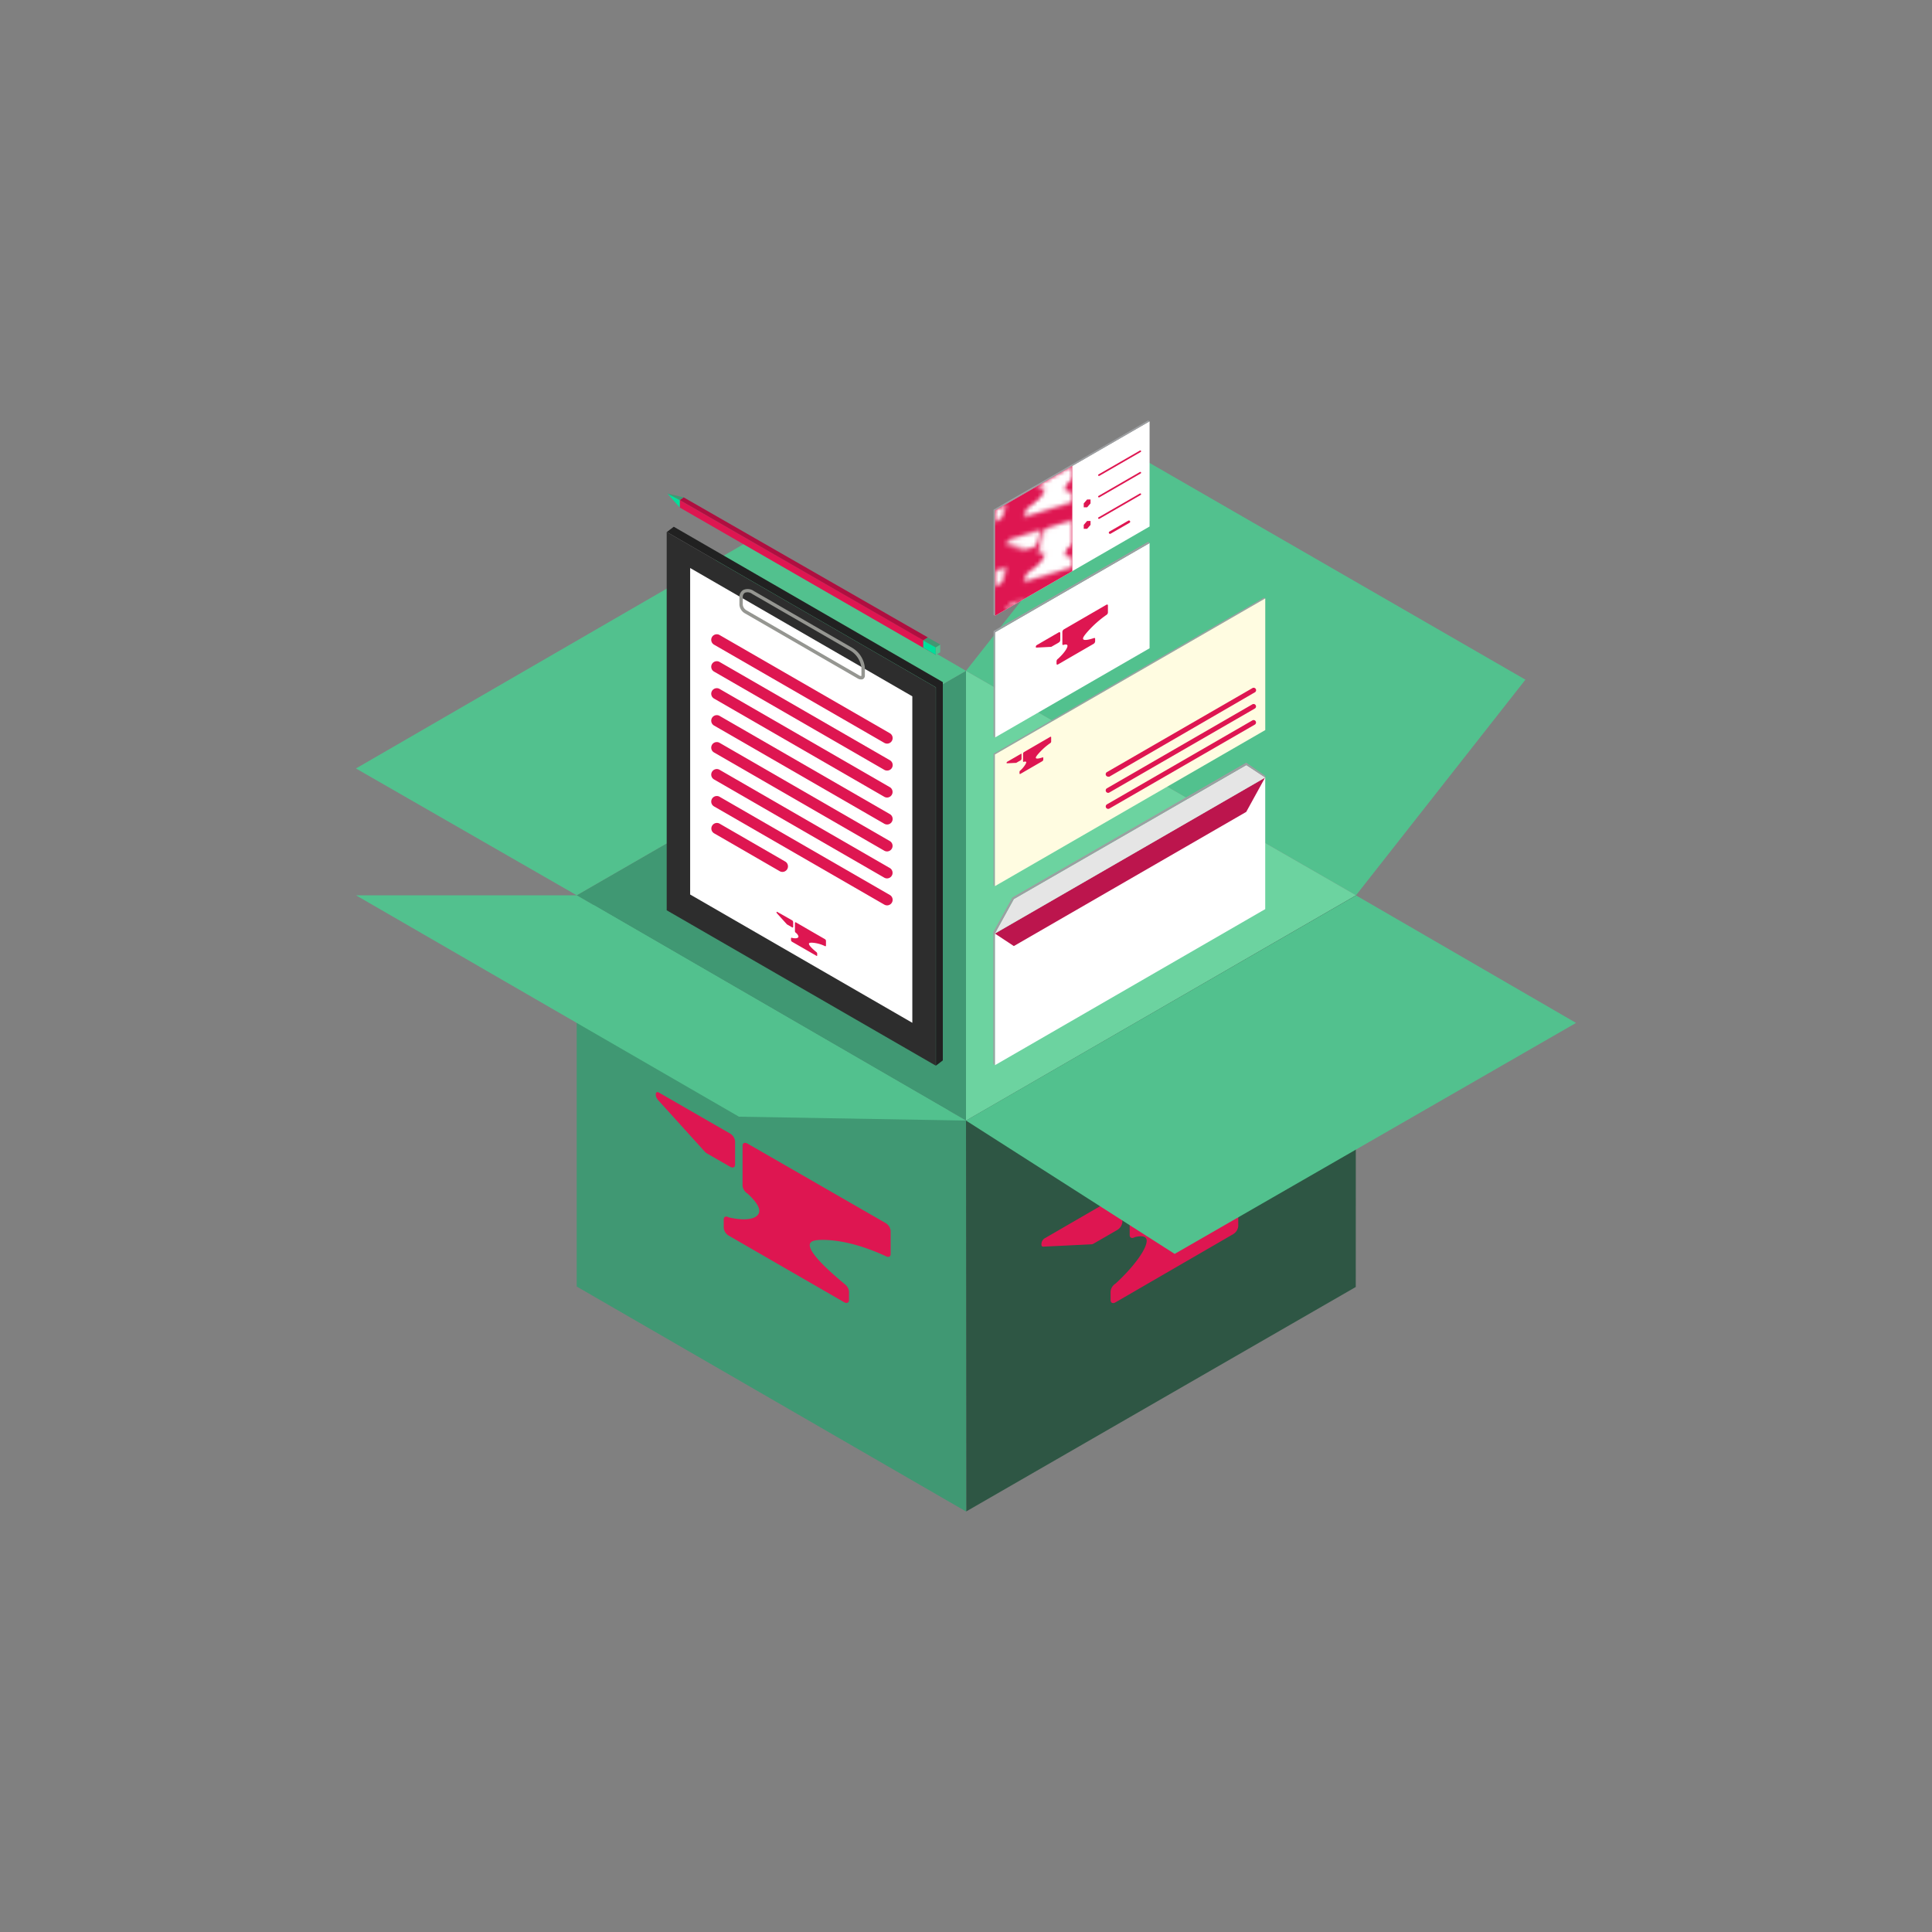 <svg id="no_hover" xmlns="http://www.w3.org/2000/svg" xmlns:xlink="http://www.w3.org/1999/xlink" viewBox="0 0 500 500"><rect x="0" y="0" width="500" height="500" fill="#808080" stroke="none"/><defs><style>.cls-1{fill:url(#New_Pattern);}.cls-2{fill:none;}.cls-3{fill:#de1651;}.cls-4{fill:#2e5644;}.cls-5{fill:#409873;}.cls-6{fill:#52c18e;}.cls-7{fill:#6cd3a0;}.cls-8{fill:#00df9a;}.cls-9{fill:#2d2d2d;}.cls-10{fill:#212121;}.cls-11{fill:#fff;}.cls-12{fill:#959691;}.cls-13{fill:#9d9fa2;}.cls-14{fill:#bc154d;}.cls-15{fill:#e5e5e5;}.cls-16{fill:#fffce1;}.cls-17{mask:url(#mask);}.cls-18{fill:#af0e40;}</style><pattern id="New_Pattern" data-name="New Pattern" width="61.44" height="39.9" patternTransform="matrix(0.42, -0.24, 0, 0.42, 0.14, -215.27)" patternUnits="userSpaceOnUse" viewBox="0 0 61.44 39.9"><rect class="cls-2" width="61.44" height="39.9"/><path class="cls-3" d="M44,38.9l.59-2.21a1.33,1.33,0,0,0-.7-1.54q-8.53-4.74-7.93-7.4c.18-.81,1.08-1.7,5.2-2.68a45,45,0,0,1,17-.62,1.33,1.33,0,0,0,1.64-.95l1.61-6.06a1.34,1.34,0,0,0-1-1.64L42.62,11.06,24.29,6.19a1.34,1.34,0,0,0-1.64.95L19.86,17.63a1.34,1.34,0,0,0,.95,1.64h0c1,.65,2.46,1.84,2.4,3.17-.1,2.08-3.91,4.17-9.76,4.58a1.33,1.33,0,0,0-1.64.95l-.59,2.21a1.33,1.33,0,0,0,.95,1.64l30.18,8A1.34,1.34,0,0,0,44,38.9Z"/><path class="cls-3" d="M19.83,5,15.94,4,1.21,0A.9.9,0,0,0,.11.66L0,1a.9.9,0,0,0,.22.85h0l0,0,10.54,9.79.13.12h0a1.35,1.35,0,0,0,.48.24l6.06,1.61a1.33,1.33,0,0,0,1.64-1l1.62-6A1.34,1.34,0,0,0,19.83,5Z"/></pattern><mask id="mask" x="0" y="13.69" width="277.51" height="145.67" maskUnits="userSpaceOnUse"><polygon class="cls-1" points="277.51 147.81 257.51 159.36 257.51 132.13 277.51 120.59 277.51 147.81"/></mask></defs><path class="cls-4" d="M350.87,333.07q0-50.68.07-101.38L250,290q0,50.58.05,101.16Z"/><path class="cls-5" d="M250,290,149.25,231.7q0,50.63,0,101.25l100.79,58.24Q250,340.61,250,290Z"/><path class="cls-5" d="M250,290V173.61L149.25,231.7Z"/><path class="cls-6" d="M350.94,231.69l43.84-55.79L294,117.78,250,173.61Z"/><path class="cls-6" d="M191.24,289,250,290,149.25,231.7l-57.13,0Z"/><path class="cls-6" d="M149.25,231.7,92.12,198.88,193,140.5l57,33.11Z"/><path class="cls-7" d="M350.94,231.69,250,290V173.61Z"/><path class="cls-3" d="M219.72,336.46v-2.19a2.64,2.64,0,0,0-1-1.85q-9.06-7.5-9.16-10.15c0-.82.58-1.51,4.15-1.37,3.19.12,8.3.88,15.51,4.18.71.41,1.28.17,1.28-.54v-6a2.66,2.66,0,0,0-1.28-2l-17.64-10.15-18.13-10.43c-.7-.41-1.28-.16-1.28.55l0,10.38a2.7,2.7,0,0,0,1.29,2h0c1.08,1,2.72,2.66,3,4.06.42,2.19-2.58,3.34-7.88,2.1-.71-.41-1.29-.17-1.28.54v2.19a2.68,2.68,0,0,0,1.29,2L218.44,337C219.15,337.41,219.72,337.17,219.72,336.46Z"/><path class="cls-3" d="M189,293.39l-3.85-2.21-14.58-8.4c-.47-.28-.85-.11-.85.36v.3a1.61,1.61,0,0,0,.42,1v0l0,.06,12.16,13.44a1.07,1.07,0,0,0,.14.16v0h0a3.2,3.2,0,0,0,.51.4l6,3.45c.71.41,1.29.16,1.29-.55v-6A2.68,2.68,0,0,0,189,293.39Z"/><path class="cls-3" d="M320.46,317.32v-2.23c0-.63-.45-.89-1-.67q-9.23,3-9.33.43c0-.79.59-2.22,4.22-6.27a91.41,91.41,0,0,1,15.8-14,2.68,2.68,0,0,0,1.31-2.06v-6.09c0-.72-.59-1-1.31-.55l-18,10.4L293.66,307a2.71,2.71,0,0,0-1.3,2.06l0,10.56c0,.72.59,1,1.31.55h0c1.09-.27,2.77-.5,3.05.61.43,1.74-2.62,6.43-8,11.4a2.71,2.71,0,0,0-1.3,2.07v2.22c0,.72.59,1,1.31.55l30.41-17.62A2.7,2.7,0,0,0,320.46,317.32Z"/><path class="cls-3" d="M289.17,309.58l-3.92,2.27-14.85,8.6a1.79,1.79,0,0,0-.87,1.37v.31a.44.44,0,0,0,.42.5H270l12.38-.6h.16a1.62,1.62,0,0,0,.52-.2l6.1-3.53a2.71,2.71,0,0,0,1.31-2.06v-6.1C290.48,309.41,289.89,309.17,289.17,309.58Z"/><path class="cls-6" d="M407.88,264.73l-56.94-33L250,290l54,34.51Z"/><path class="cls-6" d="M245.52,287.44l-91.83-53.19-15,8.14,66.06,43.12,36.89,2.95Z"/><polygon class="cls-3" points="289.3 240.07 289.3 238.86 288.25 238.86 287.2 240.07 287.2 241.29 288.25 241.29 289.3 240.07"/><path class="cls-3" d="M175.92,129.41v1.94l66.25,38.16v-2Z"/><path class="cls-8" d="M172.73,127.73l3.19,1.68v1.94Z"/><path class="cls-8" d="M238.93,167.63l3.25,1.88v-2l-3.25-1.81Z"/><polygon class="cls-9" points="242.18 275.79 172.54 235.58 172.54 137.68 242.18 177.88 242.18 275.79"/><path class="cls-10" d="M244,274.43l-1.78,1.36V177.88l-69.64-40.2,1.79-1.36L244,176.53Z"/><polygon class="cls-11" points="236.11 264.7 178.61 231.5 178.61 147 236.11 180.21 236.11 264.7"/><path class="cls-3" d="M211.49,247.25v-.46a.55.55,0,0,0-.21-.39c-1.28-1.05-1.92-1.77-1.93-2.14,0-.17.12-.32.87-.29a8.82,8.82,0,0,1,3.27.88c.15.09.27,0,.27-.11v-1.26a.57.57,0,0,0-.27-.43l-3.71-2.14L206,238.72c-.14-.09-.27,0-.27.11V241a.57.57,0,0,0,.27.43h0a1.92,1.92,0,0,1,.63.85c.09.47-.54.71-1.65.44-.15-.08-.27,0-.27.12v.46a.57.57,0,0,0,.27.43l6.28,3.61C211.37,247.45,211.49,247.4,211.49,247.25Z"/><path class="cls-3" d="M205,238.18l-.82-.47L201.15,236c-.1-.06-.18,0-.18.07v.07a.34.34,0,0,0,.08.2h0v0l2.56,2.83,0,0h0a.31.31,0,0,0,.11.09L205,240c.15.09.27,0,.27-.11v-1.26A.6.6,0,0,0,205,238.18Z"/><path class="cls-3" d="M229.57,192.45a1.48,1.48,0,0,1-.72-.2l-44-25.38a1.44,1.44,0,1,1,1.44-2.49l44,25.38a1.44,1.44,0,0,1-.72,2.69Z"/><path class="cls-3" d="M229.57,199.42a1.46,1.46,0,0,1-.72-.19l-44-25.39a1.44,1.44,0,1,1,1.44-2.49l44,25.39a1.44,1.44,0,0,1,.53,2A1.43,1.43,0,0,1,229.57,199.42Z"/><path class="cls-3" d="M229.57,206.4a1.46,1.46,0,0,1-.72-.19l-44-25.39a1.44,1.44,0,1,1,1.44-2.49l44,25.39a1.44,1.44,0,0,1-.72,2.68Z"/><path class="cls-3" d="M229.57,213.38a1.48,1.48,0,0,1-.72-.2l-44-25.38a1.44,1.44,0,1,1,1.44-2.49l44,25.38a1.44,1.44,0,0,1-.72,2.69Z"/><path class="cls-3" d="M229.57,220.35a1.46,1.46,0,0,1-.72-.19l-44-25.39a1.44,1.44,0,1,1,1.44-2.49l44,25.39a1.44,1.44,0,0,1-.72,2.68Z"/><path class="cls-3" d="M229.57,227.33a1.46,1.46,0,0,1-.72-.19l-44-25.39a1.44,1.44,0,1,1,1.44-2.49l44,25.39a1.44,1.44,0,0,1-.72,2.68Z"/><path class="cls-3" d="M229.57,234.31a1.48,1.48,0,0,1-.72-.2l-44-25.38a1.44,1.44,0,1,1,1.44-2.49l44,25.38a1.44,1.44,0,0,1-.72,2.69Z"/><path class="cls-3" d="M202.5,225.65a1.44,1.44,0,0,1-.72-.19l-16.9-9.76a1.44,1.44,0,1,1,1.44-2.49l16.9,9.76a1.44,1.44,0,0,1-.72,2.68Z"/><path class="cls-12" d="M222.8,175.84a1.65,1.65,0,0,1-.79-.23L192.73,158.7a2.81,2.81,0,0,1-1.37-2.18v-1.89a2.13,2.13,0,0,1,1-1.95,2.78,2.78,0,0,1,2.74.28l25.46,14.7a6.71,6.71,0,0,1,3.27,5.2v1.89a1.06,1.06,0,0,1-.49,1A1,1,0,0,1,222.8,175.84Zm-.36-1c.25.14.39.13.44.11a.29.29,0,0,0,.06-.22v-1.89a6,6,0,0,0-2.84-4.45l-25.46-14.7a1.94,1.94,0,0,0-1.88-.28,1.32,1.32,0,0,0-.53,1.2v1.89a1.93,1.93,0,0,0,.93,1.43Z"/><path class="cls-13" d="M257.13,229.13V195.06l69.95-40.39.37.2-70,40.39v34.07Z"/><polygon class="cls-11" points="257.49 275.67 257.49 241.6 327.44 201.21 327.44 235.28 257.49 275.67"/><path class="cls-14" d="M292.47,221.4l-35,20.2,4.91,3.24,30.07-17.36,30.07-17.36,4.9-8.91Z"/><path class="cls-15" d="M322.54,198l-30.07,17.36L262.4,232.68l-4.91,8.91,35-20.19,35-20.19Z"/><path class="cls-13" d="M327.44,200.79l-4.93-3.42-30.4,17.54L262,232.27l-4.91,8.92h0v34.07l.36.41V241.6q2.44-4.47,4.91-8.92L322.54,198l4.9,3.25Z"/><polygon class="cls-16" points="257.49 229.33 257.49 195.26 327.45 154.87 327.45 188.94 257.49 229.33"/><path class="cls-3" d="M286.79,209.34a.63.63,0,0,1-.32-1.17l37.64-21.73a.62.62,0,0,1,.86.23.63.63,0,0,1-.23.86L287.1,209.26A.58.58,0,0,1,286.79,209.34Z"/><path class="cls-3" d="M286.79,205.19a.63.63,0,0,1-.55-.32.64.64,0,0,1,.23-.86l37.64-21.73a.63.63,0,0,1,.86.23.62.62,0,0,1-.23.86L287.1,205.1A.59.59,0,0,1,286.79,205.19Z"/><path class="cls-3" d="M286.79,201a.65.65,0,0,1-.55-.32.63.63,0,0,1,.23-.86l37.64-21.73a.63.63,0,1,1,.63,1.09L287.1,201A.59.59,0,0,1,286.79,201Z"/><path class="cls-3" d="M270,196.56v-.42c0-.12-.08-.17-.19-.12-1.15.37-1.73.4-1.74.08,0-.15.11-.42.79-1.17a16.77,16.77,0,0,1,2.94-2.61.5.5,0,0,0,.24-.38v-1.13c0-.14-.11-.18-.24-.11l-3.35,1.94-3.44,2a.52.52,0,0,0-.24.39v2c0,.14.11.18.25.1h0c.21-.05.52-.09.57.12s-.49,1.19-1.49,2.12a.5.5,0,0,0-.25.38v.42c0,.13.11.18.25.1l5.66-3.28A.52.52,0,0,0,270,196.56Z"/><path class="cls-3" d="M264.17,195.12l-.73.42-2.77,1.6a.34.34,0,0,0-.16.25v.06c0,.06,0,.09.08.09h0s0,0,0,0l2.31-.11h0a.16.16,0,0,0,.09,0l1.14-.66a.52.52,0,0,0,.24-.39v-1.13C264.41,195.08,264.3,195,264.17,195.12Z"/><polygon class="cls-11" points="257.51 159.36 257.51 132.13 297.51 109.04 297.51 136.26 257.51 159.36"/><path class="cls-13" d="M257.13,159.13V131.9l40-23.09.38.23-40,23.09v27.23Z"/><polygon class="cls-11" points="257.51 190.86 257.51 163.64 297.51 140.55 297.51 167.77 257.51 190.86"/><path class="cls-13" d="M257.13,190.54V163.31l40-23.09.38.33q-20,11.53-40,23.09v27.3Z"/><path class="cls-3" d="M283.42,166v-.67c0-.19-.13-.27-.31-.2-1.86.61-2.8.65-2.82.13,0-.24.18-.67,1.28-1.9a27.83,27.83,0,0,1,4.77-4.22.79.79,0,0,0,.39-.62v-1.84c0-.22-.18-.29-.4-.17l-5.42,3.14-5.57,3.23a.84.84,0,0,0-.4.63v3.18c0,.22.17.3.39.17h0c.33-.08.84-.15.92.18.13.53-.79,1.94-2.42,3.44a.84.84,0,0,0-.4.63v.67c0,.22.18.29.4.16l9.18-5.31A.84.84,0,0,0,283.42,166Z"/><path class="cls-3" d="M274,163.66l-1.19.68-4.48,2.6a.55.55,0,0,0-.26.41v.09a.14.14,0,0,0,.13.16h0l3.73-.19H272a.4.4,0,0,0,.16-.06l1.84-1.06a.84.84,0,0,0,.4-.63v-1.84C274.36,163.61,274.19,163.53,274,163.66Z"/><path class="cls-3" d="M284.4,123.17a.21.21,0,0,1-.18-.11.2.2,0,0,1,.08-.28L295,116.61a.21.21,0,0,1,.29.07.21.21,0,0,1-.08.29l-10.68,6.17A.23.23,0,0,1,284.4,123.17Z"/><path class="cls-3" d="M284.4,128.73a.21.21,0,0,1-.18-.11.2.2,0,0,1,.08-.28L295,122.16a.22.22,0,0,1,.29.08.21.21,0,0,1-.08.29l-10.68,6.17A.23.23,0,0,1,284.4,128.73Z"/><path class="cls-3" d="M284.4,134.29a.21.21,0,0,1-.18-.11.21.21,0,0,1,.08-.29L295,127.72a.22.22,0,0,1,.29.08.21.21,0,0,1-.08.29l-10.68,6.17A.23.23,0,0,1,284.4,134.29Z"/><polygon class="cls-3" points="277.51 147.81 257.51 159.36 257.51 132.13 277.51 120.59 277.51 147.81"/><g class="cls-17"><polygon class="cls-11" points="277.51 147.81 257.51 159.36 257.51 132.13 277.51 120.59 277.51 147.81"/></g><polygon class="cls-3" points="282.23 130.28 282.23 129.26 281.35 129.26 280.47 130.28 280.47 131.29 281.35 131.29 282.23 130.28"/><polygon class="cls-3" points="282.23 135.84 282.23 134.82 281.35 134.82 280.47 135.84 280.47 136.85 281.35 136.85 282.23 135.84"/><path class="cls-11" d="M292.2,135l-4.9,2.83"/><path class="cls-3" d="M287.3,138.16A.33.33,0,0,1,287,138a.32.32,0,0,1,.12-.43l4.9-2.83a.32.32,0,0,1,.43.12.31.31,0,0,1-.12.43l-4.9,2.83A.28.28,0,0,1,287.3,138.16Z"/><path class="cls-6" d="M242.18,167.5v2l1.15-.69v-2Z"/><path class="cls-2" d="M175.93,128.41v-.28c0,.09,0,.18,0,.28Z"/><path class="cls-5" d="M243.33,166.8,240.15,165l-1.21.73,3.24,1.8Z"/><path class="cls-11" d="M238.92,165.69v0h0Z"/><path class="cls-2" d="M175.92,128.41h0v0Z"/><path class="cls-3" d="M175.93,128.13h0v0Z"/><path class="cls-18" d="M238.92,164.27l-62-35.56-1,.7,63,36.28h0l1.21-.73Z"/><path class="cls-11" d="M175.92,128.41h0v0Z"/><path class="cls-5" d="M172.73,127.73l3.19,1.68,1-.7Z"/></svg>
